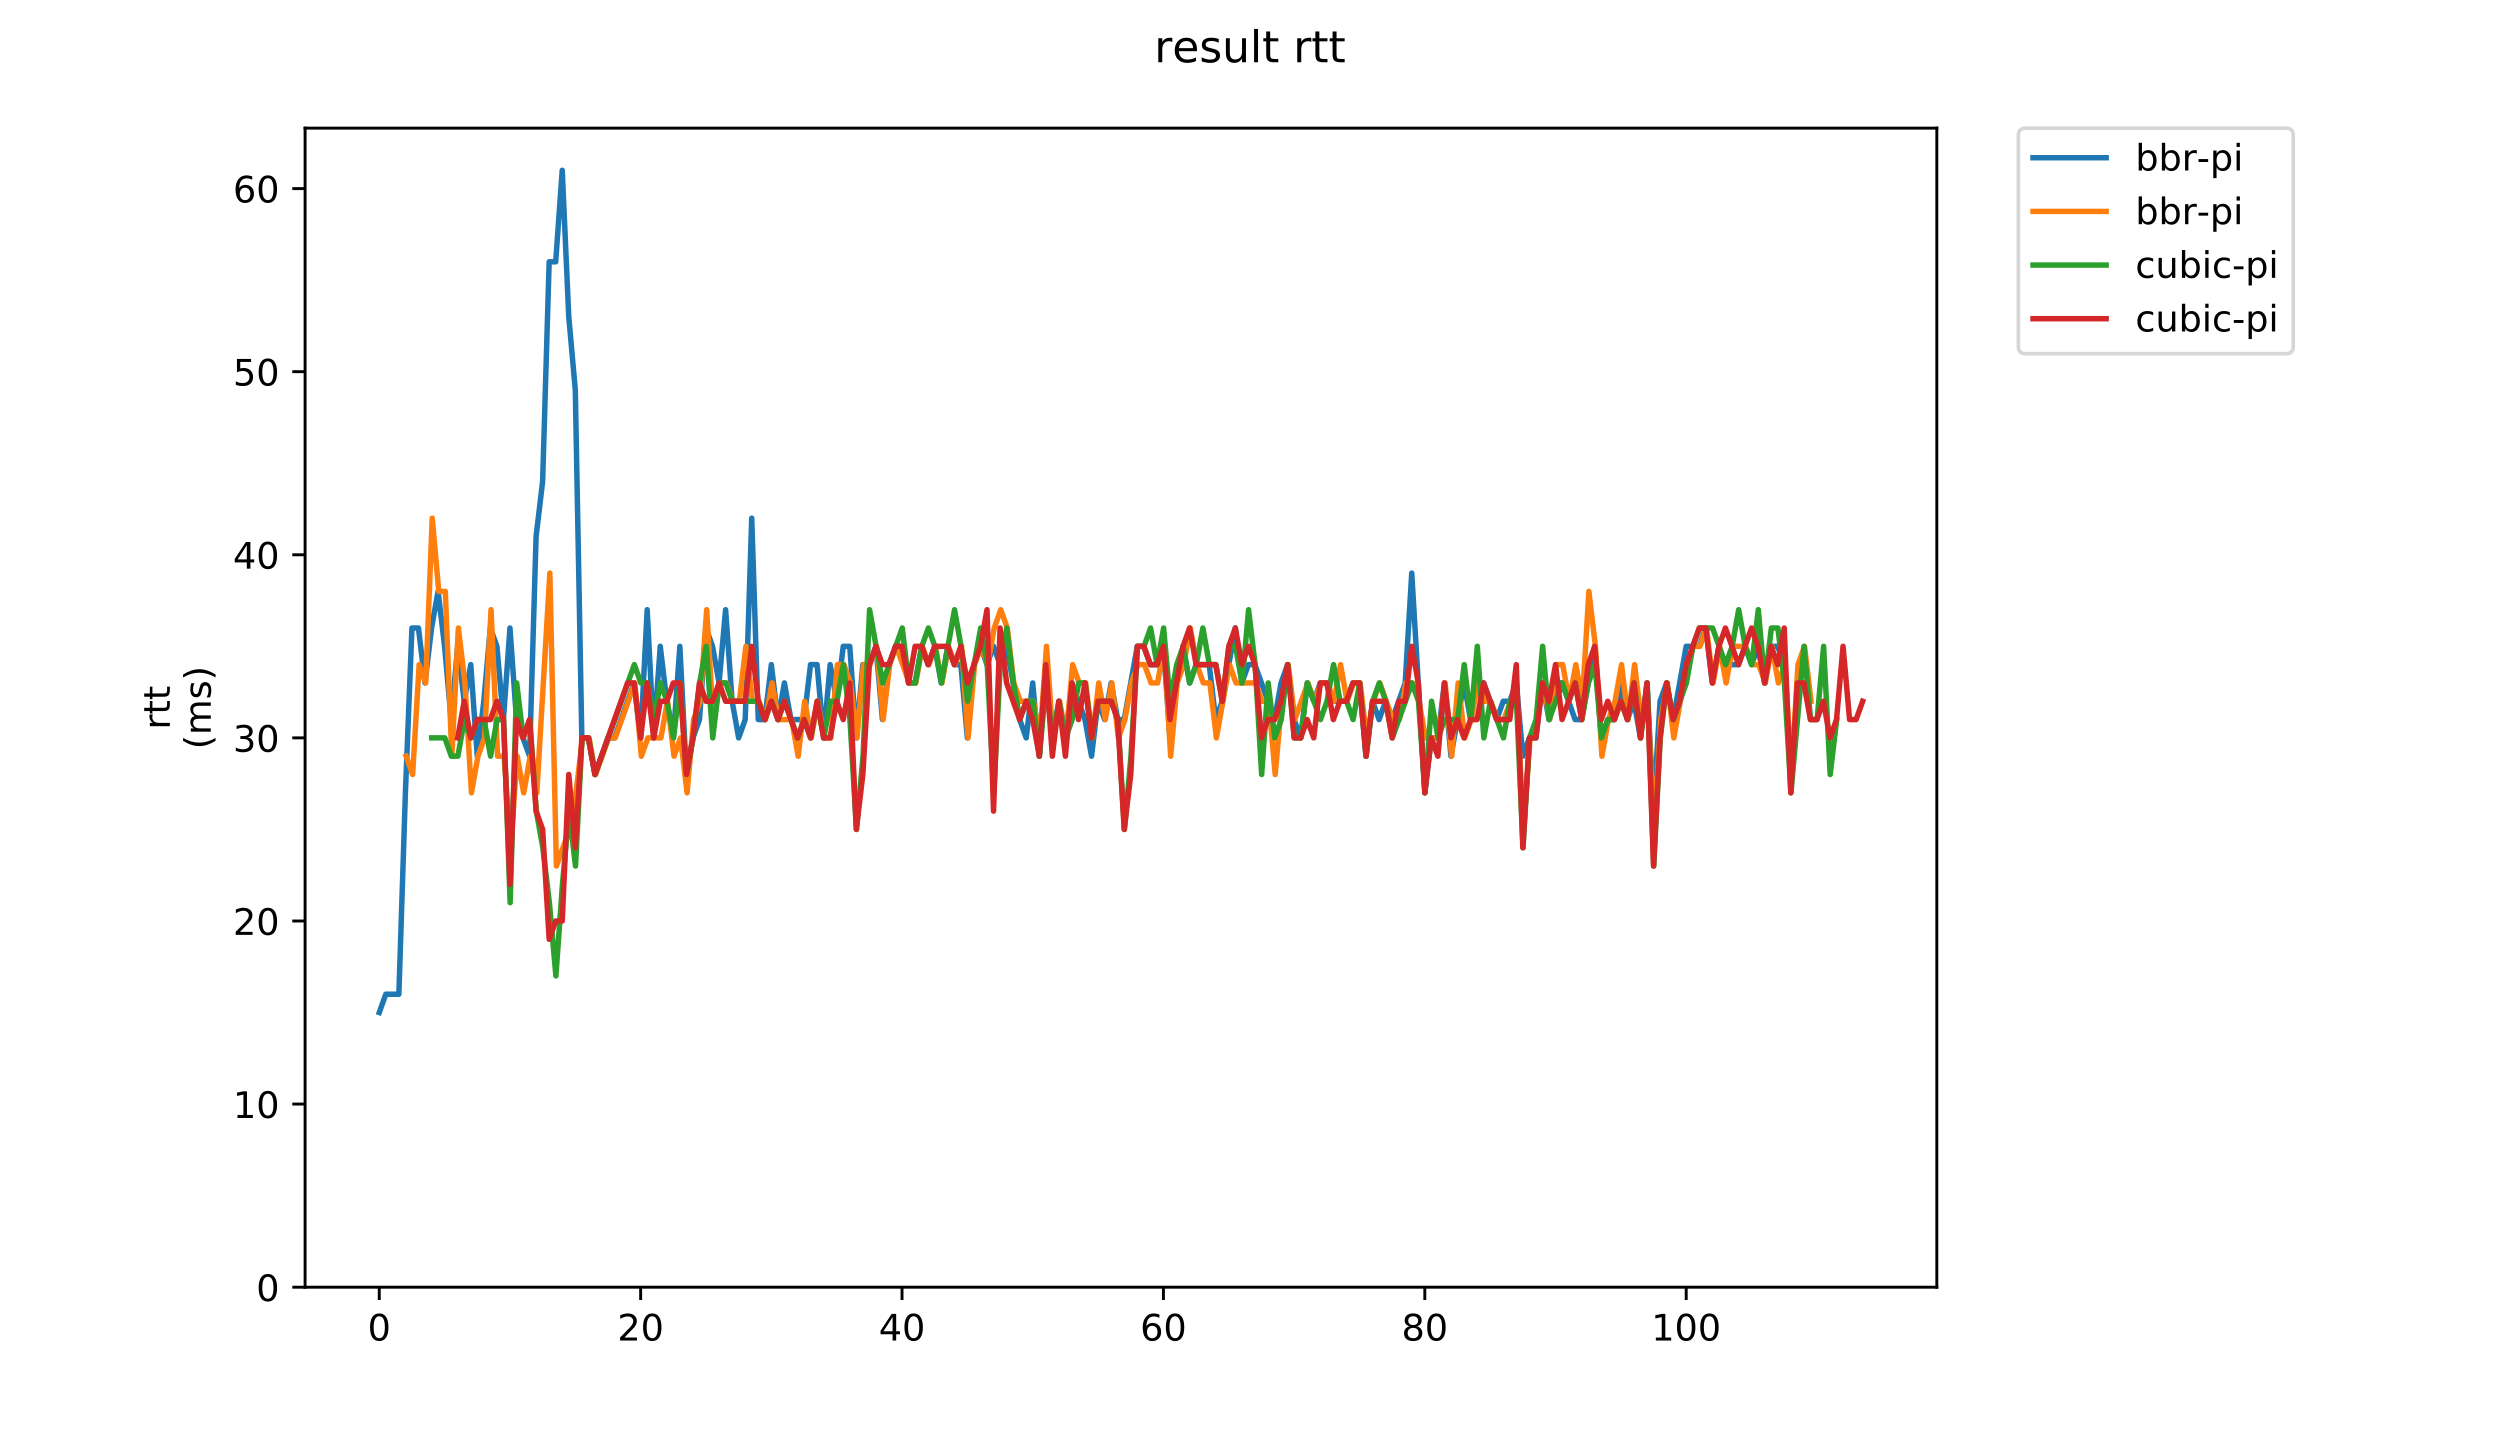 <?xml version="1.0" encoding="utf-8" standalone="no"?>
<!DOCTYPE svg PUBLIC "-//W3C//DTD SVG 1.1//EN"
  "http://www.w3.org/Graphics/SVG/1.1/DTD/svg11.dtd">
<!-- Created with matplotlib (https://matplotlib.org/) -->
<svg height="396pt" version="1.1" viewBox="0 0 684 396" width="684pt" xmlns="http://www.w3.org/2000/svg" xmlns:xlink="http://www.w3.org/1999/xlink">
 <defs>
  <style type="text/css">
*{stroke-linecap:butt;stroke-linejoin:round;}
  </style>
 </defs>
 <g id="figure_1">
  <g id="patch_1">
   <path d="M 0 396 
L 684 396 
L 684 0 
L 0 0 
z
" style="fill:#ffffff;"/>
  </g>
  <g id="axes_1">
   <g id="patch_2">
    <path d="M 83.472 352.174 
L 529.913 352.174 
L 529.913 35.062 
L 83.472 35.062 
z
" style="fill:#ffffff;"/>
   </g>
   <g id="matplotlib.axis_1">
    <g id="xtick_1">
     <g id="line2d_1">
      <defs>
       <path d="M 0 0 
L 0 3.5 
" id="m233171b82b" style="stroke:#000000;stroke-width:0.8;"/>
      </defs>
      <g>
       <use style="stroke:#000000;stroke-width:0.8;" x="103.765" xlink:href="#m233171b82b" y="352.174"/>
      </g>
     </g>
     <g id="text_1">
      <!-- 0 -->
      <defs>
       <path d="M 31.781 66.406 
Q 24.172 66.406 20.328 58.906 
Q 16.5 51.422 16.5 36.375 
Q 16.5 21.391 20.328 13.891 
Q 24.172 6.391 31.781 6.391 
Q 39.453 6.391 43.281 13.891 
Q 47.125 21.391 47.125 36.375 
Q 47.125 51.422 43.281 58.906 
Q 39.453 66.406 31.781 66.406 
z
M 31.781 74.219 
Q 44.047 74.219 50.516 64.516 
Q 56.984 54.828 56.984 36.375 
Q 56.984 17.969 50.516 8.266 
Q 44.047 -1.422 31.781 -1.422 
Q 19.531 -1.422 13.062 8.266 
Q 6.594 17.969 6.594 36.375 
Q 6.594 54.828 13.062 64.516 
Q 19.531 74.219 31.781 74.219 
z
" id="DejaVuSans-48"/>
      </defs>
      <g transform="translate(100.584 366.773)scale(0.1 -0.1)">
       <use xlink:href="#DejaVuSans-48"/>
      </g>
     </g>
    </g>
    <g id="xtick_2">
     <g id="line2d_2">
      <g>
       <use style="stroke:#000000;stroke-width:0.8;" x="175.281" xlink:href="#m233171b82b" y="352.174"/>
      </g>
     </g>
     <g id="text_2">
      <!-- 20 -->
      <defs>
       <path d="M 19.188 8.297 
L 53.609 8.297 
L 53.609 0 
L 7.328 0 
L 7.328 8.297 
Q 12.938 14.109 22.625 23.891 
Q 32.328 33.688 34.812 36.531 
Q 39.547 41.844 41.422 45.531 
Q 43.312 49.219 43.312 52.781 
Q 43.312 58.594 39.234 62.25 
Q 35.156 65.922 28.609 65.922 
Q 23.969 65.922 18.812 64.312 
Q 13.672 62.703 7.812 59.422 
L 7.812 69.391 
Q 13.766 71.781 18.938 73 
Q 24.125 74.219 28.422 74.219 
Q 39.75 74.219 46.484 68.547 
Q 53.219 62.891 53.219 53.422 
Q 53.219 48.922 51.531 44.891 
Q 49.859 40.875 45.406 35.406 
Q 44.188 33.984 37.641 27.219 
Q 31.109 20.453 19.188 8.297 
z
" id="DejaVuSans-50"/>
      </defs>
      <g transform="translate(168.918 366.773)scale(0.1 -0.1)">
       <use xlink:href="#DejaVuSans-50"/>
       <use x="63.623" xlink:href="#DejaVuSans-48"/>
      </g>
     </g>
    </g>
    <g id="xtick_3">
     <g id="line2d_3">
      <g>
       <use style="stroke:#000000;stroke-width:0.8;" x="246.796" xlink:href="#m233171b82b" y="352.174"/>
      </g>
     </g>
     <g id="text_3">
      <!-- 40 -->
      <defs>
       <path d="M 37.797 64.312 
L 12.891 25.391 
L 37.797 25.391 
z
M 35.203 72.906 
L 47.609 72.906 
L 47.609 25.391 
L 58.016 25.391 
L 58.016 17.188 
L 47.609 17.188 
L 47.609 0 
L 37.797 0 
L 37.797 17.188 
L 4.891 17.188 
L 4.891 26.703 
z
" id="DejaVuSans-52"/>
      </defs>
      <g transform="translate(240.434 366.773)scale(0.1 -0.1)">
       <use xlink:href="#DejaVuSans-52"/>
       <use x="63.623" xlink:href="#DejaVuSans-48"/>
      </g>
     </g>
    </g>
    <g id="xtick_4">
     <g id="line2d_4">
      <g>
       <use style="stroke:#000000;stroke-width:0.8;" x="318.312" xlink:href="#m233171b82b" y="352.174"/>
      </g>
     </g>
     <g id="text_4">
      <!-- 60 -->
      <defs>
       <path d="M 33.016 40.375 
Q 26.375 40.375 22.484 35.828 
Q 18.609 31.297 18.609 23.391 
Q 18.609 15.531 22.484 10.953 
Q 26.375 6.391 33.016 6.391 
Q 39.656 6.391 43.531 10.953 
Q 47.406 15.531 47.406 23.391 
Q 47.406 31.297 43.531 35.828 
Q 39.656 40.375 33.016 40.375 
z
M 52.594 71.297 
L 52.594 62.312 
Q 48.875 64.062 45.094 64.984 
Q 41.312 65.922 37.594 65.922 
Q 27.828 65.922 22.672 59.328 
Q 17.531 52.734 16.797 39.406 
Q 19.672 43.656 24.016 45.922 
Q 28.375 48.188 33.594 48.188 
Q 44.578 48.188 50.953 41.516 
Q 57.328 34.859 57.328 23.391 
Q 57.328 12.156 50.688 5.359 
Q 44.047 -1.422 33.016 -1.422 
Q 20.359 -1.422 13.672 8.266 
Q 6.984 17.969 6.984 36.375 
Q 6.984 53.656 15.188 63.938 
Q 23.391 74.219 37.203 74.219 
Q 40.922 74.219 44.703 73.484 
Q 48.484 72.75 52.594 71.297 
z
" id="DejaVuSans-54"/>
      </defs>
      <g transform="translate(311.95 366.773)scale(0.1 -0.1)">
       <use xlink:href="#DejaVuSans-54"/>
       <use x="63.623" xlink:href="#DejaVuSans-48"/>
      </g>
     </g>
    </g>
    <g id="xtick_5">
     <g id="line2d_5">
      <g>
       <use style="stroke:#000000;stroke-width:0.8;" x="389.828" xlink:href="#m233171b82b" y="352.174"/>
      </g>
     </g>
     <g id="text_5">
      <!-- 80 -->
      <defs>
       <path d="M 31.781 34.625 
Q 24.75 34.625 20.719 30.859 
Q 16.703 27.094 16.703 20.516 
Q 16.703 13.922 20.719 10.156 
Q 24.75 6.391 31.781 6.391 
Q 38.812 6.391 42.859 10.172 
Q 46.922 13.969 46.922 20.516 
Q 46.922 27.094 42.891 30.859 
Q 38.875 34.625 31.781 34.625 
z
M 21.922 38.812 
Q 15.578 40.375 12.031 44.719 
Q 8.5 49.078 8.5 55.328 
Q 8.5 64.062 14.719 69.141 
Q 20.953 74.219 31.781 74.219 
Q 42.672 74.219 48.875 69.141 
Q 55.078 64.062 55.078 55.328 
Q 55.078 49.078 51.531 44.719 
Q 48 40.375 41.703 38.812 
Q 48.828 37.156 52.797 32.312 
Q 56.781 27.484 56.781 20.516 
Q 56.781 9.906 50.312 4.234 
Q 43.844 -1.422 31.781 -1.422 
Q 19.734 -1.422 13.25 4.234 
Q 6.781 9.906 6.781 20.516 
Q 6.781 27.484 10.781 32.312 
Q 14.797 37.156 21.922 38.812 
z
M 18.312 54.391 
Q 18.312 48.734 21.844 45.562 
Q 25.391 42.391 31.781 42.391 
Q 38.141 42.391 41.719 45.562 
Q 45.312 48.734 45.312 54.391 
Q 45.312 60.062 41.719 63.234 
Q 38.141 66.406 31.781 66.406 
Q 25.391 66.406 21.844 63.234 
Q 18.312 60.062 18.312 54.391 
z
" id="DejaVuSans-56"/>
      </defs>
      <g transform="translate(383.465 366.773)scale(0.1 -0.1)">
       <use xlink:href="#DejaVuSans-56"/>
       <use x="63.623" xlink:href="#DejaVuSans-48"/>
      </g>
     </g>
    </g>
    <g id="xtick_6">
     <g id="line2d_6">
      <g>
       <use style="stroke:#000000;stroke-width:0.8;" x="461.344" xlink:href="#m233171b82b" y="352.174"/>
      </g>
     </g>
     <g id="text_6">
      <!-- 100 -->
      <defs>
       <path d="M 12.406 8.297 
L 28.516 8.297 
L 28.516 63.922 
L 10.984 60.406 
L 10.984 69.391 
L 28.422 72.906 
L 38.281 72.906 
L 38.281 8.297 
L 54.391 8.297 
L 54.391 0 
L 12.406 0 
z
" id="DejaVuSans-49"/>
      </defs>
      <g transform="translate(451.8 366.773)scale(0.1 -0.1)">
       <use xlink:href="#DejaVuSans-49"/>
       <use x="63.623" xlink:href="#DejaVuSans-48"/>
       <use x="127.246" xlink:href="#DejaVuSans-48"/>
      </g>
     </g>
    </g>
   </g>
   <g id="matplotlib.axis_2">
    <g id="ytick_1">
     <g id="line2d_7">
      <defs>
       <path d="M 0 0 
L -3.5 0 
" id="mb8ce72a9ad" style="stroke:#000000;stroke-width:0.8;"/>
      </defs>
      <g>
       <use style="stroke:#000000;stroke-width:0.8;" x="83.472" xlink:href="#mb8ce72a9ad" y="352.174"/>
      </g>
     </g>
     <g id="text_7">
      <!-- 0 -->
      <g transform="translate(70.11 355.973)scale(0.1 -0.1)">
       <use xlink:href="#DejaVuSans-48"/>
      </g>
     </g>
    </g>
    <g id="ytick_2">
     <g id="line2d_8">
      <g>
       <use style="stroke:#000000;stroke-width:0.8;" x="83.472" xlink:href="#mb8ce72a9ad" y="302.078"/>
      </g>
     </g>
     <g id="text_8">
      <!-- 10 -->
      <g transform="translate(63.747 305.877)scale(0.1 -0.1)">
       <use xlink:href="#DejaVuSans-49"/>
       <use x="63.623" xlink:href="#DejaVuSans-48"/>
      </g>
     </g>
    </g>
    <g id="ytick_3">
     <g id="line2d_9">
      <g>
       <use style="stroke:#000000;stroke-width:0.8;" x="83.472" xlink:href="#mb8ce72a9ad" y="251.981"/>
      </g>
     </g>
     <g id="text_9">
      <!-- 20 -->
      <g transform="translate(63.747 255.78)scale(0.1 -0.1)">
       <use xlink:href="#DejaVuSans-50"/>
       <use x="63.623" xlink:href="#DejaVuSans-48"/>
      </g>
     </g>
    </g>
    <g id="ytick_4">
     <g id="line2d_10">
      <g>
       <use style="stroke:#000000;stroke-width:0.8;" x="83.472" xlink:href="#mb8ce72a9ad" y="201.884"/>
      </g>
     </g>
     <g id="text_10">
      <!-- 30 -->
      <defs>
       <path d="M 40.578 39.312 
Q 47.656 37.797 51.625 33 
Q 55.609 28.219 55.609 21.188 
Q 55.609 10.406 48.188 4.484 
Q 40.766 -1.422 27.094 -1.422 
Q 22.516 -1.422 17.656 -0.516 
Q 12.797 0.391 7.625 2.203 
L 7.625 11.719 
Q 11.719 9.328 16.594 8.109 
Q 21.484 6.891 26.812 6.891 
Q 36.078 6.891 40.938 10.547 
Q 45.797 14.203 45.797 21.188 
Q 45.797 27.641 41.281 31.266 
Q 36.766 34.906 28.719 34.906 
L 20.219 34.906 
L 20.219 43.016 
L 29.109 43.016 
Q 36.375 43.016 40.234 45.922 
Q 44.094 48.828 44.094 54.297 
Q 44.094 59.906 40.109 62.906 
Q 36.141 65.922 28.719 65.922 
Q 24.656 65.922 20.016 65.031 
Q 15.375 64.156 9.812 62.312 
L 9.812 71.094 
Q 15.438 72.656 20.344 73.438 
Q 25.25 74.219 29.594 74.219 
Q 40.828 74.219 47.359 69.109 
Q 53.906 64.016 53.906 55.328 
Q 53.906 49.266 50.438 45.094 
Q 46.969 40.922 40.578 39.312 
z
" id="DejaVuSans-51"/>
      </defs>
      <g transform="translate(63.747 205.683)scale(0.1 -0.1)">
       <use xlink:href="#DejaVuSans-51"/>
       <use x="63.623" xlink:href="#DejaVuSans-48"/>
      </g>
     </g>
    </g>
    <g id="ytick_5">
     <g id="line2d_11">
      <g>
       <use style="stroke:#000000;stroke-width:0.8;" x="83.472" xlink:href="#mb8ce72a9ad" y="151.788"/>
      </g>
     </g>
     <g id="text_11">
      <!-- 40 -->
      <g transform="translate(63.747 155.587)scale(0.1 -0.1)">
       <use xlink:href="#DejaVuSans-52"/>
       <use x="63.623" xlink:href="#DejaVuSans-48"/>
      </g>
     </g>
    </g>
    <g id="ytick_6">
     <g id="line2d_12">
      <g>
       <use style="stroke:#000000;stroke-width:0.8;" x="83.472" xlink:href="#mb8ce72a9ad" y="101.691"/>
      </g>
     </g>
     <g id="text_12">
      <!-- 50 -->
      <defs>
       <path d="M 10.797 72.906 
L 49.516 72.906 
L 49.516 64.594 
L 19.828 64.594 
L 19.828 46.734 
Q 21.969 47.469 24.109 47.828 
Q 26.266 48.188 28.422 48.188 
Q 40.625 48.188 47.75 41.5 
Q 54.891 34.812 54.891 23.391 
Q 54.891 11.625 47.562 5.094 
Q 40.234 -1.422 26.906 -1.422 
Q 22.312 -1.422 17.547 -0.641 
Q 12.797 0.141 7.719 1.703 
L 7.719 11.625 
Q 12.109 9.234 16.797 8.062 
Q 21.484 6.891 26.703 6.891 
Q 35.156 6.891 40.078 11.328 
Q 45.016 15.766 45.016 23.391 
Q 45.016 31 40.078 35.438 
Q 35.156 39.891 26.703 39.891 
Q 22.75 39.891 18.812 39.016 
Q 14.891 38.141 10.797 36.281 
z
" id="DejaVuSans-53"/>
      </defs>
      <g transform="translate(63.747 105.49)scale(0.1 -0.1)">
       <use xlink:href="#DejaVuSans-53"/>
       <use x="63.623" xlink:href="#DejaVuSans-48"/>
      </g>
     </g>
    </g>
    <g id="ytick_7">
     <g id="line2d_13">
      <g>
       <use style="stroke:#000000;stroke-width:0.8;" x="83.472" xlink:href="#mb8ce72a9ad" y="51.594"/>
      </g>
     </g>
     <g id="text_13">
      <!-- 60 -->
      <g transform="translate(63.747 55.394)scale(0.1 -0.1)">
       <use xlink:href="#DejaVuSans-54"/>
       <use x="63.623" xlink:href="#DejaVuSans-48"/>
      </g>
     </g>
    </g>
    <g id="text_14">
     <!-- rtt -->
     <defs>
      <path d="M 41.109 46.297 
Q 39.594 47.172 37.812 47.578 
Q 36.031 48 33.891 48 
Q 26.266 48 22.188 43.047 
Q 18.109 38.094 18.109 28.812 
L 18.109 0 
L 9.078 0 
L 9.078 54.688 
L 18.109 54.688 
L 18.109 46.188 
Q 20.953 51.172 25.484 53.578 
Q 30.031 56 36.531 56 
Q 37.453 56 38.578 55.875 
Q 39.703 55.766 41.062 55.516 
z
" id="DejaVuSans-114"/>
      <path d="M 18.312 70.219 
L 18.312 54.688 
L 36.812 54.688 
L 36.812 47.703 
L 18.312 47.703 
L 18.312 18.016 
Q 18.312 11.328 20.141 9.422 
Q 21.969 7.516 27.594 7.516 
L 36.812 7.516 
L 36.812 0 
L 27.594 0 
Q 17.188 0 13.234 3.875 
Q 9.281 7.766 9.281 18.016 
L 9.281 47.703 
L 2.688 47.703 
L 2.688 54.688 
L 9.281 54.688 
L 9.281 70.219 
z
" id="DejaVuSans-116"/>
     </defs>
     <g transform="translate(46.47 199.594)rotate(-90)scale(0.1 -0.1)">
      <use xlink:href="#DejaVuSans-114"/>
      <use x="41.113" xlink:href="#DejaVuSans-116"/>
      <use x="80.322" xlink:href="#DejaVuSans-116"/>
     </g>
     <!-- (ms) -->
     <defs>
      <path d="M 31 75.875 
Q 24.469 64.656 21.281 53.656 
Q 18.109 42.672 18.109 31.391 
Q 18.109 20.125 21.312 9.062 
Q 24.516 -2 31 -13.188 
L 23.188 -13.188 
Q 15.875 -1.703 12.234 9.375 
Q 8.594 20.453 8.594 31.391 
Q 8.594 42.281 12.203 53.312 
Q 15.828 64.359 23.188 75.875 
z
" id="DejaVuSans-40"/>
      <path d="M 52 44.188 
Q 55.375 50.25 60.062 53.125 
Q 64.75 56 71.094 56 
Q 79.641 56 84.281 50.016 
Q 88.922 44.047 88.922 33.016 
L 88.922 0 
L 79.891 0 
L 79.891 32.719 
Q 79.891 40.578 77.094 44.375 
Q 74.312 48.188 68.609 48.188 
Q 61.625 48.188 57.562 43.547 
Q 53.516 38.922 53.516 30.906 
L 53.516 0 
L 44.484 0 
L 44.484 32.719 
Q 44.484 40.625 41.703 44.406 
Q 38.922 48.188 33.109 48.188 
Q 26.219 48.188 22.156 43.531 
Q 18.109 38.875 18.109 30.906 
L 18.109 0 
L 9.078 0 
L 9.078 54.688 
L 18.109 54.688 
L 18.109 46.188 
Q 21.188 51.219 25.484 53.609 
Q 29.781 56 35.688 56 
Q 41.656 56 45.828 52.969 
Q 50 49.953 52 44.188 
z
" id="DejaVuSans-109"/>
      <path d="M 44.281 53.078 
L 44.281 44.578 
Q 40.484 46.531 36.375 47.5 
Q 32.281 48.484 27.875 48.484 
Q 21.188 48.484 17.844 46.438 
Q 14.5 44.391 14.5 40.281 
Q 14.5 37.156 16.891 35.375 
Q 19.281 33.594 26.516 31.984 
L 29.594 31.297 
Q 39.156 29.25 43.188 25.516 
Q 47.219 21.781 47.219 15.094 
Q 47.219 7.469 41.188 3.016 
Q 35.156 -1.422 24.609 -1.422 
Q 20.219 -1.422 15.453 -0.562 
Q 10.688 0.297 5.422 2 
L 5.422 11.281 
Q 10.406 8.688 15.234 7.391 
Q 20.062 6.109 24.812 6.109 
Q 31.156 6.109 34.562 8.281 
Q 37.984 10.453 37.984 14.406 
Q 37.984 18.062 35.516 20.016 
Q 33.062 21.969 24.703 23.781 
L 21.578 24.516 
Q 13.234 26.266 9.516 29.906 
Q 5.812 33.547 5.812 39.891 
Q 5.812 47.609 11.281 51.797 
Q 16.75 56 26.812 56 
Q 31.781 56 36.172 55.266 
Q 40.578 54.547 44.281 53.078 
z
" id="DejaVuSans-115"/>
      <path d="M 8.016 75.875 
L 15.828 75.875 
Q 23.141 64.359 26.781 53.312 
Q 30.422 42.281 30.422 31.391 
Q 30.422 20.453 26.781 9.375 
Q 23.141 -1.703 15.828 -13.188 
L 8.016 -13.188 
Q 14.5 -2 17.703 9.062 
Q 20.906 20.125 20.906 31.391 
Q 20.906 42.672 17.703 53.656 
Q 14.5 64.656 8.016 75.875 
z
" id="DejaVuSans-41"/>
     </defs>
     <g transform="translate(57.668 204.995)rotate(-90)scale(0.1 -0.1)">
      <use xlink:href="#DejaVuSans-40"/>
      <use x="39.014" xlink:href="#DejaVuSans-109"/>
      <use x="136.426" xlink:href="#DejaVuSans-115"/>
      <use x="188.525" xlink:href="#DejaVuSans-41"/>
     </g>
    </g>
   </g>
   <g id="line2d_14">
    <path clip-path="url(#p887bc54cbc)" d="M 103.765 277.029 
L 105.553 272.02 
L 109.129 272.02 
L 110.917 216.913 
L 112.705 171.826 
L 114.492 171.826 
L 116.28 186.855 
L 118.068 171.826 
L 119.856 161.807 
L 121.644 176.836 
L 123.432 196.875 
L 125.22 176.836 
L 127.008 191.865 
L 128.796 181.846 
L 130.583 206.894 
L 132.371 191.865 
L 134.159 171.826 
L 135.947 176.836 
L 137.735 196.875 
L 139.523 171.826 
L 141.311 196.875 
L 144.887 206.894 
L 146.675 146.778 
L 148.462 131.749 
L 150.25 71.633 
L 152.038 71.633 
L 153.826 46.585 
L 155.614 86.662 
L 157.402 106.701 
L 159.19 201.884 
L 160.978 201.884 
L 162.766 211.904 
L 166.341 201.884 
L 168.129 201.884 
L 173.493 186.855 
L 175.281 201.884 
L 177.069 166.817 
L 178.857 201.884 
L 180.644 176.836 
L 182.432 191.865 
L 184.22 201.884 
L 186.008 176.836 
L 187.796 211.904 
L 189.584 201.884 
L 191.372 196.875 
L 193.16 171.826 
L 194.948 176.836 
L 196.735 186.855 
L 198.523 166.817 
L 200.311 191.865 
L 202.099 201.884 
L 203.887 196.875 
L 205.675 141.768 
L 207.463 196.875 
L 209.251 196.875 
L 211.039 181.846 
L 212.827 196.875 
L 214.614 186.855 
L 216.402 196.875 
L 219.978 196.875 
L 221.766 181.846 
L 223.554 181.846 
L 225.342 201.884 
L 227.13 181.846 
L 228.918 191.865 
L 230.705 176.836 
L 232.493 176.836 
L 234.281 201.884 
L 236.069 181.846 
L 237.857 181.846 
L 239.645 176.836 
L 241.433 196.875 
L 243.221 181.846 
L 245.009 176.836 
L 246.796 176.836 
L 248.584 186.855 
L 250.372 186.855 
L 252.16 176.836 
L 253.948 181.846 
L 255.736 176.836 
L 257.524 186.855 
L 259.312 176.836 
L 261.1 181.846 
L 262.888 181.846 
L 264.675 201.884 
L 266.463 181.846 
L 268.251 176.836 
L 270.039 181.846 
L 271.827 176.836 
L 273.615 181.846 
L 275.403 176.836 
L 278.979 196.875 
L 280.766 201.884 
L 282.554 186.855 
L 284.342 206.894 
L 286.13 181.846 
L 287.918 201.884 
L 289.706 191.865 
L 291.494 201.884 
L 293.282 186.855 
L 296.857 196.875 
L 298.645 206.894 
L 300.433 191.865 
L 302.221 196.875 
L 304.009 186.855 
L 305.797 196.875 
L 307.585 196.875 
L 311.161 176.836 
L 312.948 176.836 
L 314.736 181.846 
L 316.524 181.846 
L 318.312 176.836 
L 320.1 201.884 
L 321.888 186.855 
L 323.676 176.836 
L 325.464 186.855 
L 327.252 181.846 
L 330.827 181.846 
L 332.615 196.875 
L 334.403 191.865 
L 337.979 171.826 
L 339.767 186.855 
L 341.555 181.846 
L 343.343 181.846 
L 348.706 196.875 
L 350.494 186.855 
L 352.282 181.846 
L 354.07 196.875 
L 355.858 201.884 
L 357.646 186.855 
L 359.434 191.865 
L 361.222 186.855 
L 363.009 186.855 
L 364.797 191.865 
L 368.373 191.865 
L 370.161 186.855 
L 371.949 186.855 
L 373.737 206.894 
L 375.525 191.865 
L 377.313 196.875 
L 379.101 191.865 
L 380.888 196.875 
L 384.464 186.855 
L 386.252 156.797 
L 389.828 216.913 
L 391.616 201.884 
L 393.404 201.884 
L 395.192 186.855 
L 396.979 206.894 
L 400.555 186.855 
L 402.343 196.875 
L 404.131 186.855 
L 405.919 186.855 
L 409.495 196.875 
L 411.283 191.865 
L 413.07 191.865 
L 414.858 186.855 
L 416.646 206.894 
L 418.434 201.884 
L 420.222 201.884 
L 422.01 186.855 
L 423.798 196.875 
L 425.586 186.855 
L 427.374 186.855 
L 430.949 196.875 
L 432.737 196.875 
L 436.313 176.836 
L 438.101 201.884 
L 439.889 196.875 
L 441.677 196.875 
L 443.465 186.855 
L 445.253 196.875 
L 447.04 191.865 
L 448.828 201.884 
L 450.616 186.855 
L 452.404 221.923 
L 454.192 191.865 
L 455.98 186.855 
L 457.768 196.875 
L 461.344 176.836 
L 464.919 176.836 
L 466.707 171.826 
L 468.495 186.855 
L 470.283 176.836 
L 472.071 181.846 
L 475.647 181.846 
L 477.435 176.836 
L 479.222 181.846 
L 481.01 176.836 
L 482.798 186.855 
L 484.586 176.836 
L 486.374 176.836 
L 488.162 181.846 
L 488.162 181.846 
" style="fill:none;stroke:#1f77b4;stroke-linecap:square;stroke-width:1.5;"/>
   </g>
   <g id="line2d_15">
    <path clip-path="url(#p887bc54cbc)" d="M 111.106 206.894 
L 112.894 211.904 
L 114.682 181.846 
L 116.47 186.855 
L 118.258 141.768 
L 120.046 161.807 
L 121.834 161.807 
L 123.621 206.894 
L 125.409 171.826 
L 127.197 186.855 
L 128.985 216.913 
L 130.773 206.894 
L 132.561 201.884 
L 134.349 166.817 
L 136.137 206.894 
L 137.925 206.894 
L 139.712 231.942 
L 141.5 206.894 
L 143.288 216.913 
L 145.076 206.894 
L 146.864 216.913 
L 150.44 156.797 
L 152.228 236.952 
L 155.803 226.933 
L 157.591 216.913 
L 159.379 201.884 
L 161.167 201.884 
L 162.955 211.904 
L 166.531 201.884 
L 168.319 201.884 
L 173.682 186.855 
L 175.47 206.894 
L 177.258 201.884 
L 180.834 201.884 
L 182.622 191.865 
L 184.41 206.894 
L 186.198 201.884 
L 187.986 216.913 
L 189.773 196.875 
L 191.561 191.865 
L 193.349 166.817 
L 195.137 196.875 
L 196.925 186.855 
L 198.713 186.855 
L 200.501 191.865 
L 202.289 191.865 
L 204.077 176.836 
L 205.864 191.865 
L 207.652 191.865 
L 209.44 196.875 
L 211.228 186.855 
L 213.016 196.875 
L 216.592 196.875 
L 218.38 206.894 
L 220.168 191.865 
L 221.956 201.884 
L 223.743 191.865 
L 225.531 201.884 
L 227.319 201.884 
L 229.107 181.846 
L 230.895 181.846 
L 232.683 186.855 
L 234.471 201.884 
L 236.259 181.846 
L 238.047 181.846 
L 239.834 176.836 
L 241.622 196.875 
L 243.41 181.846 
L 245.198 176.836 
L 248.774 186.855 
L 250.562 186.855 
L 252.35 176.836 
L 254.138 181.846 
L 255.925 176.836 
L 257.713 186.855 
L 259.501 176.836 
L 261.289 181.846 
L 263.077 176.836 
L 264.865 201.884 
L 266.653 181.846 
L 268.441 176.836 
L 270.229 181.846 
L 272.016 171.826 
L 273.804 166.817 
L 275.592 171.826 
L 277.38 186.855 
L 279.168 191.865 
L 282.744 191.865 
L 284.532 201.884 
L 286.32 176.836 
L 288.108 201.884 
L 289.895 191.865 
L 291.683 201.884 
L 293.471 181.846 
L 295.259 186.855 
L 297.047 186.855 
L 298.835 201.884 
L 300.623 186.855 
L 302.411 196.875 
L 304.199 186.855 
L 305.986 201.884 
L 307.774 196.875 
L 309.562 186.855 
L 311.35 181.846 
L 313.138 181.846 
L 314.926 186.855 
L 316.714 186.855 
L 318.502 176.836 
L 320.29 206.894 
L 322.077 186.855 
L 323.865 181.846 
L 325.653 171.826 
L 327.441 181.846 
L 329.229 186.855 
L 331.017 186.855 
L 332.805 201.884 
L 336.381 181.846 
L 338.168 186.855 
L 343.532 186.855 
L 345.32 191.865 
L 347.108 191.865 
L 348.896 211.904 
L 350.684 191.865 
L 352.472 181.846 
L 354.26 196.875 
L 357.835 186.855 
L 359.623 191.865 
L 361.411 186.855 
L 363.199 186.855 
L 364.987 191.865 
L 366.775 181.846 
L 368.563 191.865 
L 370.351 186.855 
L 372.138 186.855 
L 373.926 201.884 
L 375.714 191.865 
L 377.502 186.855 
L 381.078 196.875 
L 382.866 196.875 
L 384.654 186.855 
L 386.442 186.855 
L 388.229 191.865 
L 390.017 201.884 
L 393.593 201.884 
L 395.381 186.855 
L 397.169 206.894 
L 398.957 186.855 
L 400.745 201.884 
L 402.533 196.875 
L 404.321 186.855 
L 406.108 191.865 
L 407.896 191.865 
L 409.684 196.875 
L 411.472 196.875 
L 413.26 191.865 
L 415.048 191.865 
L 416.836 226.933 
L 418.624 201.884 
L 420.412 196.875 
L 422.199 186.855 
L 423.987 196.875 
L 425.775 181.846 
L 427.563 181.846 
L 429.351 191.865 
L 431.139 181.846 
L 432.927 191.865 
L 434.715 161.807 
L 436.503 176.836 
L 438.29 206.894 
L 440.078 196.875 
L 441.866 191.865 
L 443.654 181.846 
L 445.442 196.875 
L 447.23 181.846 
L 449.018 196.875 
L 450.806 191.865 
L 452.594 226.933 
L 454.381 196.875 
L 456.169 186.855 
L 457.957 201.884 
L 461.533 181.846 
L 463.321 176.836 
L 465.109 176.836 
L 466.897 171.826 
L 468.685 186.855 
L 470.473 176.836 
L 472.26 186.855 
L 474.048 176.836 
L 477.624 176.836 
L 479.412 181.846 
L 481.2 181.846 
L 482.988 186.855 
L 484.776 176.836 
L 486.564 186.855 
L 488.351 181.846 
L 490.139 211.904 
L 491.927 181.846 
L 493.715 176.836 
L 495.503 191.865 
L 495.503 191.865 
" style="fill:none;stroke:#ff7f0e;stroke-linecap:square;stroke-width:1.5;"/>
   </g>
   <g id="line2d_16">
    <path clip-path="url(#p887bc54cbc)" d="M 118.125 201.884 
L 121.701 201.884 
L 123.489 206.894 
L 125.277 206.894 
L 127.065 196.875 
L 128.853 201.884 
L 130.641 196.875 
L 132.429 196.875 
L 134.216 206.894 
L 136.004 196.875 
L 137.792 196.875 
L 139.58 246.971 
L 141.368 186.855 
L 143.156 201.884 
L 144.944 196.875 
L 146.732 221.923 
L 148.52 231.942 
L 150.308 246.971 
L 152.095 267.01 
L 153.883 241.962 
L 155.671 221.923 
L 157.459 236.952 
L 159.247 201.884 
L 161.035 201.884 
L 162.823 211.904 
L 173.55 181.846 
L 175.338 186.855 
L 177.126 186.855 
L 178.914 196.875 
L 180.702 186.855 
L 182.49 191.865 
L 184.277 201.884 
L 186.065 186.855 
L 187.853 211.904 
L 189.641 201.884 
L 191.429 186.855 
L 193.217 176.836 
L 195.005 201.884 
L 196.793 186.855 
L 198.581 186.855 
L 200.368 191.865 
L 207.52 191.865 
L 209.308 196.875 
L 211.096 191.865 
L 212.884 196.875 
L 214.672 191.865 
L 218.247 201.884 
L 220.035 196.875 
L 221.823 201.884 
L 223.611 191.865 
L 225.399 201.884 
L 227.187 191.865 
L 228.975 191.865 
L 230.763 181.846 
L 232.551 196.875 
L 234.338 226.933 
L 236.126 206.894 
L 237.914 166.817 
L 241.49 186.855 
L 246.854 171.826 
L 248.642 186.855 
L 250.429 186.855 
L 252.217 176.836 
L 254.005 171.826 
L 255.793 176.836 
L 257.581 186.855 
L 261.157 166.817 
L 262.945 176.836 
L 264.733 191.865 
L 268.308 171.826 
L 270.096 181.846 
L 271.884 216.913 
L 273.672 181.846 
L 275.46 171.826 
L 277.248 186.855 
L 279.036 196.875 
L 280.824 191.865 
L 282.612 191.865 
L 284.399 206.894 
L 286.187 186.855 
L 287.975 201.884 
L 289.763 191.865 
L 291.551 201.884 
L 293.339 196.875 
L 295.127 186.855 
L 296.915 186.855 
L 298.703 201.884 
L 300.49 191.865 
L 304.066 191.865 
L 305.854 196.875 
L 307.642 226.933 
L 309.43 206.894 
L 311.218 176.836 
L 313.006 176.836 
L 314.794 171.826 
L 316.581 181.846 
L 318.369 171.826 
L 320.157 191.865 
L 321.945 181.846 
L 323.733 176.836 
L 325.521 186.855 
L 327.309 181.846 
L 329.097 171.826 
L 330.885 181.846 
L 332.673 181.846 
L 334.46 191.865 
L 336.248 176.836 
L 338.036 176.836 
L 339.824 186.855 
L 341.612 166.817 
L 343.4 181.846 
L 345.188 211.904 
L 346.976 186.855 
L 348.764 201.884 
L 350.551 196.875 
L 352.339 181.846 
L 354.127 201.884 
L 355.915 201.884 
L 357.703 186.855 
L 361.279 196.875 
L 363.067 191.865 
L 364.855 181.846 
L 366.642 191.865 
L 368.43 191.865 
L 370.218 196.875 
L 372.006 186.855 
L 373.794 206.894 
L 375.582 191.865 
L 377.37 186.855 
L 379.158 191.865 
L 380.946 201.884 
L 386.309 186.855 
L 388.097 191.865 
L 389.885 216.913 
L 391.673 191.865 
L 393.461 201.884 
L 395.249 196.875 
L 398.825 196.875 
L 400.612 181.846 
L 402.4 196.875 
L 404.188 176.836 
L 405.976 201.884 
L 407.764 191.865 
L 411.34 201.884 
L 413.128 191.865 
L 414.916 191.865 
L 416.703 231.942 
L 418.491 201.884 
L 420.279 196.875 
L 422.067 176.836 
L 423.855 196.875 
L 427.431 186.855 
L 429.219 191.865 
L 431.007 186.855 
L 432.794 196.875 
L 434.582 186.855 
L 436.37 181.846 
L 438.158 201.884 
L 439.946 196.875 
L 441.734 196.875 
L 443.522 191.865 
L 445.31 196.875 
L 447.098 186.855 
L 448.886 201.884 
L 450.673 186.855 
L 452.461 236.952 
L 454.249 201.884 
L 456.037 186.855 
L 457.825 196.875 
L 461.401 186.855 
L 463.189 176.836 
L 464.977 171.826 
L 468.552 171.826 
L 472.128 181.846 
L 473.916 176.836 
L 475.704 166.817 
L 477.492 176.836 
L 479.28 181.846 
L 481.068 166.817 
L 482.855 186.855 
L 484.643 171.826 
L 486.431 171.826 
L 488.219 186.855 
L 490.007 216.913 
L 493.583 176.836 
L 495.371 196.875 
L 497.159 196.875 
L 498.946 176.836 
L 500.734 211.904 
L 502.522 196.875 
L 502.522 196.875 
" style="fill:none;stroke:#2ca02c;stroke-linecap:square;stroke-width:1.5;"/>
   </g>
   <g id="line2d_17">
    <path clip-path="url(#p887bc54cbc)" d="M 125.223 201.884 
L 127.011 191.865 
L 128.799 201.884 
L 130.587 196.875 
L 134.163 196.875 
L 135.951 191.865 
L 137.739 196.875 
L 139.527 241.962 
L 141.314 196.875 
L 143.102 201.884 
L 144.89 196.875 
L 146.678 221.923 
L 148.466 226.933 
L 150.254 256.991 
L 152.042 251.981 
L 153.83 251.981 
L 155.618 211.904 
L 157.405 231.942 
L 159.193 201.884 
L 160.981 201.884 
L 162.769 211.904 
L 171.709 186.855 
L 173.496 186.855 
L 175.284 201.884 
L 177.072 186.855 
L 178.86 201.884 
L 180.648 191.865 
L 182.436 191.865 
L 184.224 186.855 
L 186.012 186.855 
L 187.8 211.904 
L 189.588 201.884 
L 191.375 186.855 
L 193.163 191.865 
L 194.951 191.865 
L 196.739 186.855 
L 198.527 191.865 
L 203.891 191.865 
L 205.679 176.836 
L 207.466 191.865 
L 209.254 196.875 
L 211.042 191.865 
L 212.83 196.875 
L 214.618 191.865 
L 218.194 201.884 
L 219.982 196.875 
L 221.77 201.884 
L 223.557 191.865 
L 225.345 201.884 
L 227.133 201.884 
L 228.921 191.865 
L 230.709 196.875 
L 232.497 186.855 
L 234.285 226.933 
L 236.073 211.904 
L 237.861 181.846 
L 239.648 176.836 
L 241.436 181.846 
L 243.224 181.846 
L 245.012 176.836 
L 246.8 176.836 
L 248.588 186.855 
L 250.376 176.836 
L 252.164 176.836 
L 253.952 181.846 
L 255.74 176.836 
L 259.315 176.836 
L 261.103 181.846 
L 262.891 176.836 
L 264.679 186.855 
L 268.255 176.836 
L 270.043 166.817 
L 271.831 221.923 
L 273.618 171.826 
L 275.406 186.855 
L 278.982 196.875 
L 280.77 191.865 
L 282.558 196.875 
L 284.346 206.894 
L 286.134 181.846 
L 287.922 206.894 
L 289.709 191.865 
L 291.497 206.894 
L 293.285 186.855 
L 295.073 196.875 
L 296.861 186.855 
L 298.649 201.884 
L 300.437 191.865 
L 304.013 191.865 
L 305.8 196.875 
L 307.588 226.933 
L 309.376 211.904 
L 311.164 176.836 
L 312.952 176.836 
L 314.74 181.846 
L 316.528 181.846 
L 318.316 176.836 
L 320.104 196.875 
L 323.679 176.836 
L 325.467 171.826 
L 327.255 181.846 
L 332.619 181.846 
L 334.407 191.865 
L 336.195 176.836 
L 337.983 171.826 
L 339.77 181.846 
L 341.558 176.836 
L 343.346 181.846 
L 345.134 201.884 
L 346.922 196.875 
L 348.71 196.875 
L 350.498 191.865 
L 352.286 181.846 
L 354.074 201.884 
L 355.861 201.884 
L 357.649 196.875 
L 359.437 201.884 
L 361.225 186.855 
L 363.013 186.855 
L 364.801 196.875 
L 366.589 191.865 
L 368.377 191.865 
L 370.165 186.855 
L 371.953 186.855 
L 373.74 206.894 
L 375.528 191.865 
L 379.104 191.865 
L 380.892 201.884 
L 382.68 191.865 
L 384.468 191.865 
L 386.256 176.836 
L 388.044 186.855 
L 389.831 216.913 
L 391.619 201.884 
L 393.407 206.894 
L 395.195 186.855 
L 396.983 201.884 
L 398.771 196.875 
L 400.559 201.884 
L 402.347 196.875 
L 404.135 196.875 
L 405.922 186.855 
L 409.498 196.875 
L 413.074 196.875 
L 414.862 181.846 
L 416.65 231.942 
L 418.438 201.884 
L 420.226 201.884 
L 422.013 186.855 
L 423.801 191.865 
L 425.589 181.846 
L 427.377 196.875 
L 430.953 186.855 
L 432.741 196.875 
L 434.529 181.846 
L 436.317 176.836 
L 438.105 196.875 
L 439.892 191.865 
L 441.68 196.875 
L 443.468 191.865 
L 445.256 196.875 
L 447.044 186.855 
L 448.832 201.884 
L 450.62 186.855 
L 452.408 236.952 
L 454.196 201.884 
L 455.983 186.855 
L 457.771 196.875 
L 459.559 191.865 
L 461.347 181.846 
L 464.923 171.826 
L 466.711 171.826 
L 468.499 186.855 
L 470.287 176.836 
L 472.074 171.826 
L 475.65 181.846 
L 479.226 171.826 
L 481.014 176.836 
L 482.802 186.855 
L 484.59 176.836 
L 486.378 181.846 
L 488.166 171.826 
L 489.953 216.913 
L 491.741 186.855 
L 493.529 186.855 
L 495.317 196.875 
L 497.105 196.875 
L 498.893 191.865 
L 500.681 201.884 
L 502.469 196.875 
L 504.257 176.836 
L 506.044 196.875 
L 507.832 196.875 
L 509.62 191.865 
L 509.62 191.865 
" style="fill:none;stroke:#d62728;stroke-linecap:square;stroke-width:1.5;"/>
   </g>
   <g id="patch_3">
    <path d="M 83.472 352.174 
L 83.472 35.062 
" style="fill:none;stroke:#000000;stroke-linecap:square;stroke-linejoin:miter;stroke-width:0.8;"/>
   </g>
   <g id="patch_4">
    <path d="M 529.913 352.174 
L 529.913 35.062 
" style="fill:none;stroke:#000000;stroke-linecap:square;stroke-linejoin:miter;stroke-width:0.8;"/>
   </g>
   <g id="patch_5">
    <path d="M 83.472 352.174 
L 529.913 352.174 
" style="fill:none;stroke:#000000;stroke-linecap:square;stroke-linejoin:miter;stroke-width:0.8;"/>
   </g>
   <g id="patch_6">
    <path d="M 83.472 35.062 
L 529.913 35.062 
" style="fill:none;stroke:#000000;stroke-linecap:square;stroke-linejoin:miter;stroke-width:0.8;"/>
   </g>
   <g id="legend_1">
    <g id="patch_7">
     <path d="M 554.235 96.775 
L 625.43 96.775 
Q 627.43 96.775 627.43 94.775 
L 627.43 37.062 
Q 627.43 35.062 625.43 35.062 
L 554.235 35.062 
Q 552.235 35.062 552.235 37.062 
L 552.235 94.775 
Q 552.235 96.775 554.235 96.775 
z
" style="fill:#ffffff;opacity:0.8;stroke:#cccccc;stroke-linejoin:miter;"/>
    </g>
    <g id="line2d_18">
     <path d="M 556.235 43.161 
L 576.235 43.161 
" style="fill:none;stroke:#1f77b4;stroke-linecap:square;stroke-width:1.5;"/>
    </g>
    <g id="line2d_19"/>
    <g id="text_15">
     <!-- bbr-pi -->
     <defs>
      <path d="M 48.688 27.297 
Q 48.688 37.203 44.609 42.844 
Q 40.531 48.484 33.406 48.484 
Q 26.266 48.484 22.188 42.844 
Q 18.109 37.203 18.109 27.297 
Q 18.109 17.391 22.188 11.75 
Q 26.266 6.109 33.406 6.109 
Q 40.531 6.109 44.609 11.75 
Q 48.688 17.391 48.688 27.297 
z
M 18.109 46.391 
Q 20.953 51.266 25.266 53.625 
Q 29.594 56 35.594 56 
Q 45.562 56 51.781 48.094 
Q 58.016 40.188 58.016 27.297 
Q 58.016 14.406 51.781 6.484 
Q 45.562 -1.422 35.594 -1.422 
Q 29.594 -1.422 25.266 0.953 
Q 20.953 3.328 18.109 8.203 
L 18.109 0 
L 9.078 0 
L 9.078 75.984 
L 18.109 75.984 
z
" id="DejaVuSans-98"/>
      <path d="M 4.891 31.391 
L 31.203 31.391 
L 31.203 23.391 
L 4.891 23.391 
z
" id="DejaVuSans-45"/>
      <path d="M 18.109 8.203 
L 18.109 -20.797 
L 9.078 -20.797 
L 9.078 54.688 
L 18.109 54.688 
L 18.109 46.391 
Q 20.953 51.266 25.266 53.625 
Q 29.594 56 35.594 56 
Q 45.562 56 51.781 48.094 
Q 58.016 40.188 58.016 27.297 
Q 58.016 14.406 51.781 6.484 
Q 45.562 -1.422 35.594 -1.422 
Q 29.594 -1.422 25.266 0.953 
Q 20.953 3.328 18.109 8.203 
z
M 48.688 27.297 
Q 48.688 37.203 44.609 42.844 
Q 40.531 48.484 33.406 48.484 
Q 26.266 48.484 22.188 42.844 
Q 18.109 37.203 18.109 27.297 
Q 18.109 17.391 22.188 11.75 
Q 26.266 6.109 33.406 6.109 
Q 40.531 6.109 44.609 11.75 
Q 48.688 17.391 48.688 27.297 
z
" id="DejaVuSans-112"/>
      <path d="M 9.422 54.688 
L 18.406 54.688 
L 18.406 0 
L 9.422 0 
z
M 9.422 75.984 
L 18.406 75.984 
L 18.406 64.594 
L 9.422 64.594 
z
" id="DejaVuSans-105"/>
     </defs>
     <g transform="translate(584.235 46.661)scale(0.1 -0.1)">
      <use xlink:href="#DejaVuSans-98"/>
      <use x="63.477" xlink:href="#DejaVuSans-98"/>
      <use x="126.953" xlink:href="#DejaVuSans-114"/>
      <use x="167.973" xlink:href="#DejaVuSans-45"/>
      <use x="204.057" xlink:href="#DejaVuSans-112"/>
      <use x="267.533" xlink:href="#DejaVuSans-105"/>
     </g>
    </g>
    <g id="line2d_20">
     <path d="M 556.235 57.839 
L 576.235 57.839 
" style="fill:none;stroke:#ff7f0e;stroke-linecap:square;stroke-width:1.5;"/>
    </g>
    <g id="line2d_21"/>
    <g id="text_16">
     <!-- bbr-pi -->
     <g transform="translate(584.235 61.339)scale(0.1 -0.1)">
      <use xlink:href="#DejaVuSans-98"/>
      <use x="63.477" xlink:href="#DejaVuSans-98"/>
      <use x="126.953" xlink:href="#DejaVuSans-114"/>
      <use x="167.973" xlink:href="#DejaVuSans-45"/>
      <use x="204.057" xlink:href="#DejaVuSans-112"/>
      <use x="267.533" xlink:href="#DejaVuSans-105"/>
     </g>
    </g>
    <g id="line2d_22">
     <path d="M 556.235 72.517 
L 576.235 72.517 
" style="fill:none;stroke:#2ca02c;stroke-linecap:square;stroke-width:1.5;"/>
    </g>
    <g id="line2d_23"/>
    <g id="text_17">
     <!-- cubic-pi -->
     <defs>
      <path d="M 48.781 52.594 
L 48.781 44.188 
Q 44.969 46.297 41.141 47.344 
Q 37.312 48.391 33.406 48.391 
Q 24.656 48.391 19.812 42.844 
Q 14.984 37.312 14.984 27.297 
Q 14.984 17.281 19.812 11.734 
Q 24.656 6.203 33.406 6.203 
Q 37.312 6.203 41.141 7.25 
Q 44.969 8.297 48.781 10.406 
L 48.781 2.094 
Q 45.016 0.344 40.984 -0.531 
Q 36.969 -1.422 32.422 -1.422 
Q 20.062 -1.422 12.781 6.344 
Q 5.516 14.109 5.516 27.297 
Q 5.516 40.672 12.859 48.328 
Q 20.219 56 33.016 56 
Q 37.156 56 41.109 55.141 
Q 45.062 54.297 48.781 52.594 
z
" id="DejaVuSans-99"/>
      <path d="M 8.5 21.578 
L 8.5 54.688 
L 17.484 54.688 
L 17.484 21.922 
Q 17.484 14.156 20.5 10.266 
Q 23.531 6.391 29.594 6.391 
Q 36.859 6.391 41.078 11.031 
Q 45.312 15.672 45.312 23.688 
L 45.312 54.688 
L 54.297 54.688 
L 54.297 0 
L 45.312 0 
L 45.312 8.406 
Q 42.047 3.422 37.719 1 
Q 33.406 -1.422 27.688 -1.422 
Q 18.266 -1.422 13.375 4.438 
Q 8.5 10.297 8.5 21.578 
z
M 31.109 56 
z
" id="DejaVuSans-117"/>
     </defs>
     <g transform="translate(584.235 76.017)scale(0.1 -0.1)">
      <use xlink:href="#DejaVuSans-99"/>
      <use x="54.98" xlink:href="#DejaVuSans-117"/>
      <use x="118.359" xlink:href="#DejaVuSans-98"/>
      <use x="181.836" xlink:href="#DejaVuSans-105"/>
      <use x="209.619" xlink:href="#DejaVuSans-99"/>
      <use x="264.6" xlink:href="#DejaVuSans-45"/>
      <use x="300.684" xlink:href="#DejaVuSans-112"/>
      <use x="364.16" xlink:href="#DejaVuSans-105"/>
     </g>
    </g>
    <g id="line2d_24">
     <path d="M 556.235 87.195 
L 576.235 87.195 
" style="fill:none;stroke:#d62728;stroke-linecap:square;stroke-width:1.5;"/>
    </g>
    <g id="line2d_25"/>
    <g id="text_18">
     <!-- cubic-pi -->
     <g transform="translate(584.235 90.695)scale(0.1 -0.1)">
      <use xlink:href="#DejaVuSans-99"/>
      <use x="54.98" xlink:href="#DejaVuSans-117"/>
      <use x="118.359" xlink:href="#DejaVuSans-98"/>
      <use x="181.836" xlink:href="#DejaVuSans-105"/>
      <use x="209.619" xlink:href="#DejaVuSans-99"/>
      <use x="264.6" xlink:href="#DejaVuSans-45"/>
      <use x="300.684" xlink:href="#DejaVuSans-112"/>
      <use x="364.16" xlink:href="#DejaVuSans-105"/>
     </g>
    </g>
   </g>
  </g>
  <g id="text_19">
   <!-- result rtt -->
   <defs>
    <path d="M 56.203 29.594 
L 56.203 25.203 
L 14.891 25.203 
Q 15.484 15.922 20.484 11.062 
Q 25.484 6.203 34.422 6.203 
Q 39.594 6.203 44.453 7.469 
Q 49.312 8.734 54.109 11.281 
L 54.109 2.781 
Q 49.266 0.734 44.188 -0.344 
Q 39.109 -1.422 33.891 -1.422 
Q 20.797 -1.422 13.156 6.188 
Q 5.516 13.812 5.516 26.812 
Q 5.516 40.234 12.766 48.109 
Q 20.016 56 32.328 56 
Q 43.359 56 49.781 48.891 
Q 56.203 41.797 56.203 29.594 
z
M 47.219 32.234 
Q 47.125 39.594 43.094 43.984 
Q 39.062 48.391 32.422 48.391 
Q 24.906 48.391 20.391 44.141 
Q 15.875 39.891 15.188 32.172 
z
" id="DejaVuSans-101"/>
    <path d="M 9.422 75.984 
L 18.406 75.984 
L 18.406 0 
L 9.422 0 
z
" id="DejaVuSans-108"/>
    <path id="DejaVuSans-32"/>
   </defs>
   <g transform="translate(315.818 17.038)scale(0.12 -0.12)">
    <use xlink:href="#DejaVuSans-114"/>
    <use x="41.082" xlink:href="#DejaVuSans-101"/>
    <use x="102.605" xlink:href="#DejaVuSans-115"/>
    <use x="154.705" xlink:href="#DejaVuSans-117"/>
    <use x="218.084" xlink:href="#DejaVuSans-108"/>
    <use x="245.867" xlink:href="#DejaVuSans-116"/>
    <use x="285.076" xlink:href="#DejaVuSans-32"/>
    <use x="316.863" xlink:href="#DejaVuSans-114"/>
    <use x="357.977" xlink:href="#DejaVuSans-116"/>
    <use x="397.186" xlink:href="#DejaVuSans-116"/>
   </g>
  </g>
 </g>
 <defs>
  <clipPath id="p887bc54cbc">
   <rect height="317.112" width="446.441" x="83.472" y="35.062"/>
  </clipPath>
 </defs>
</svg>
